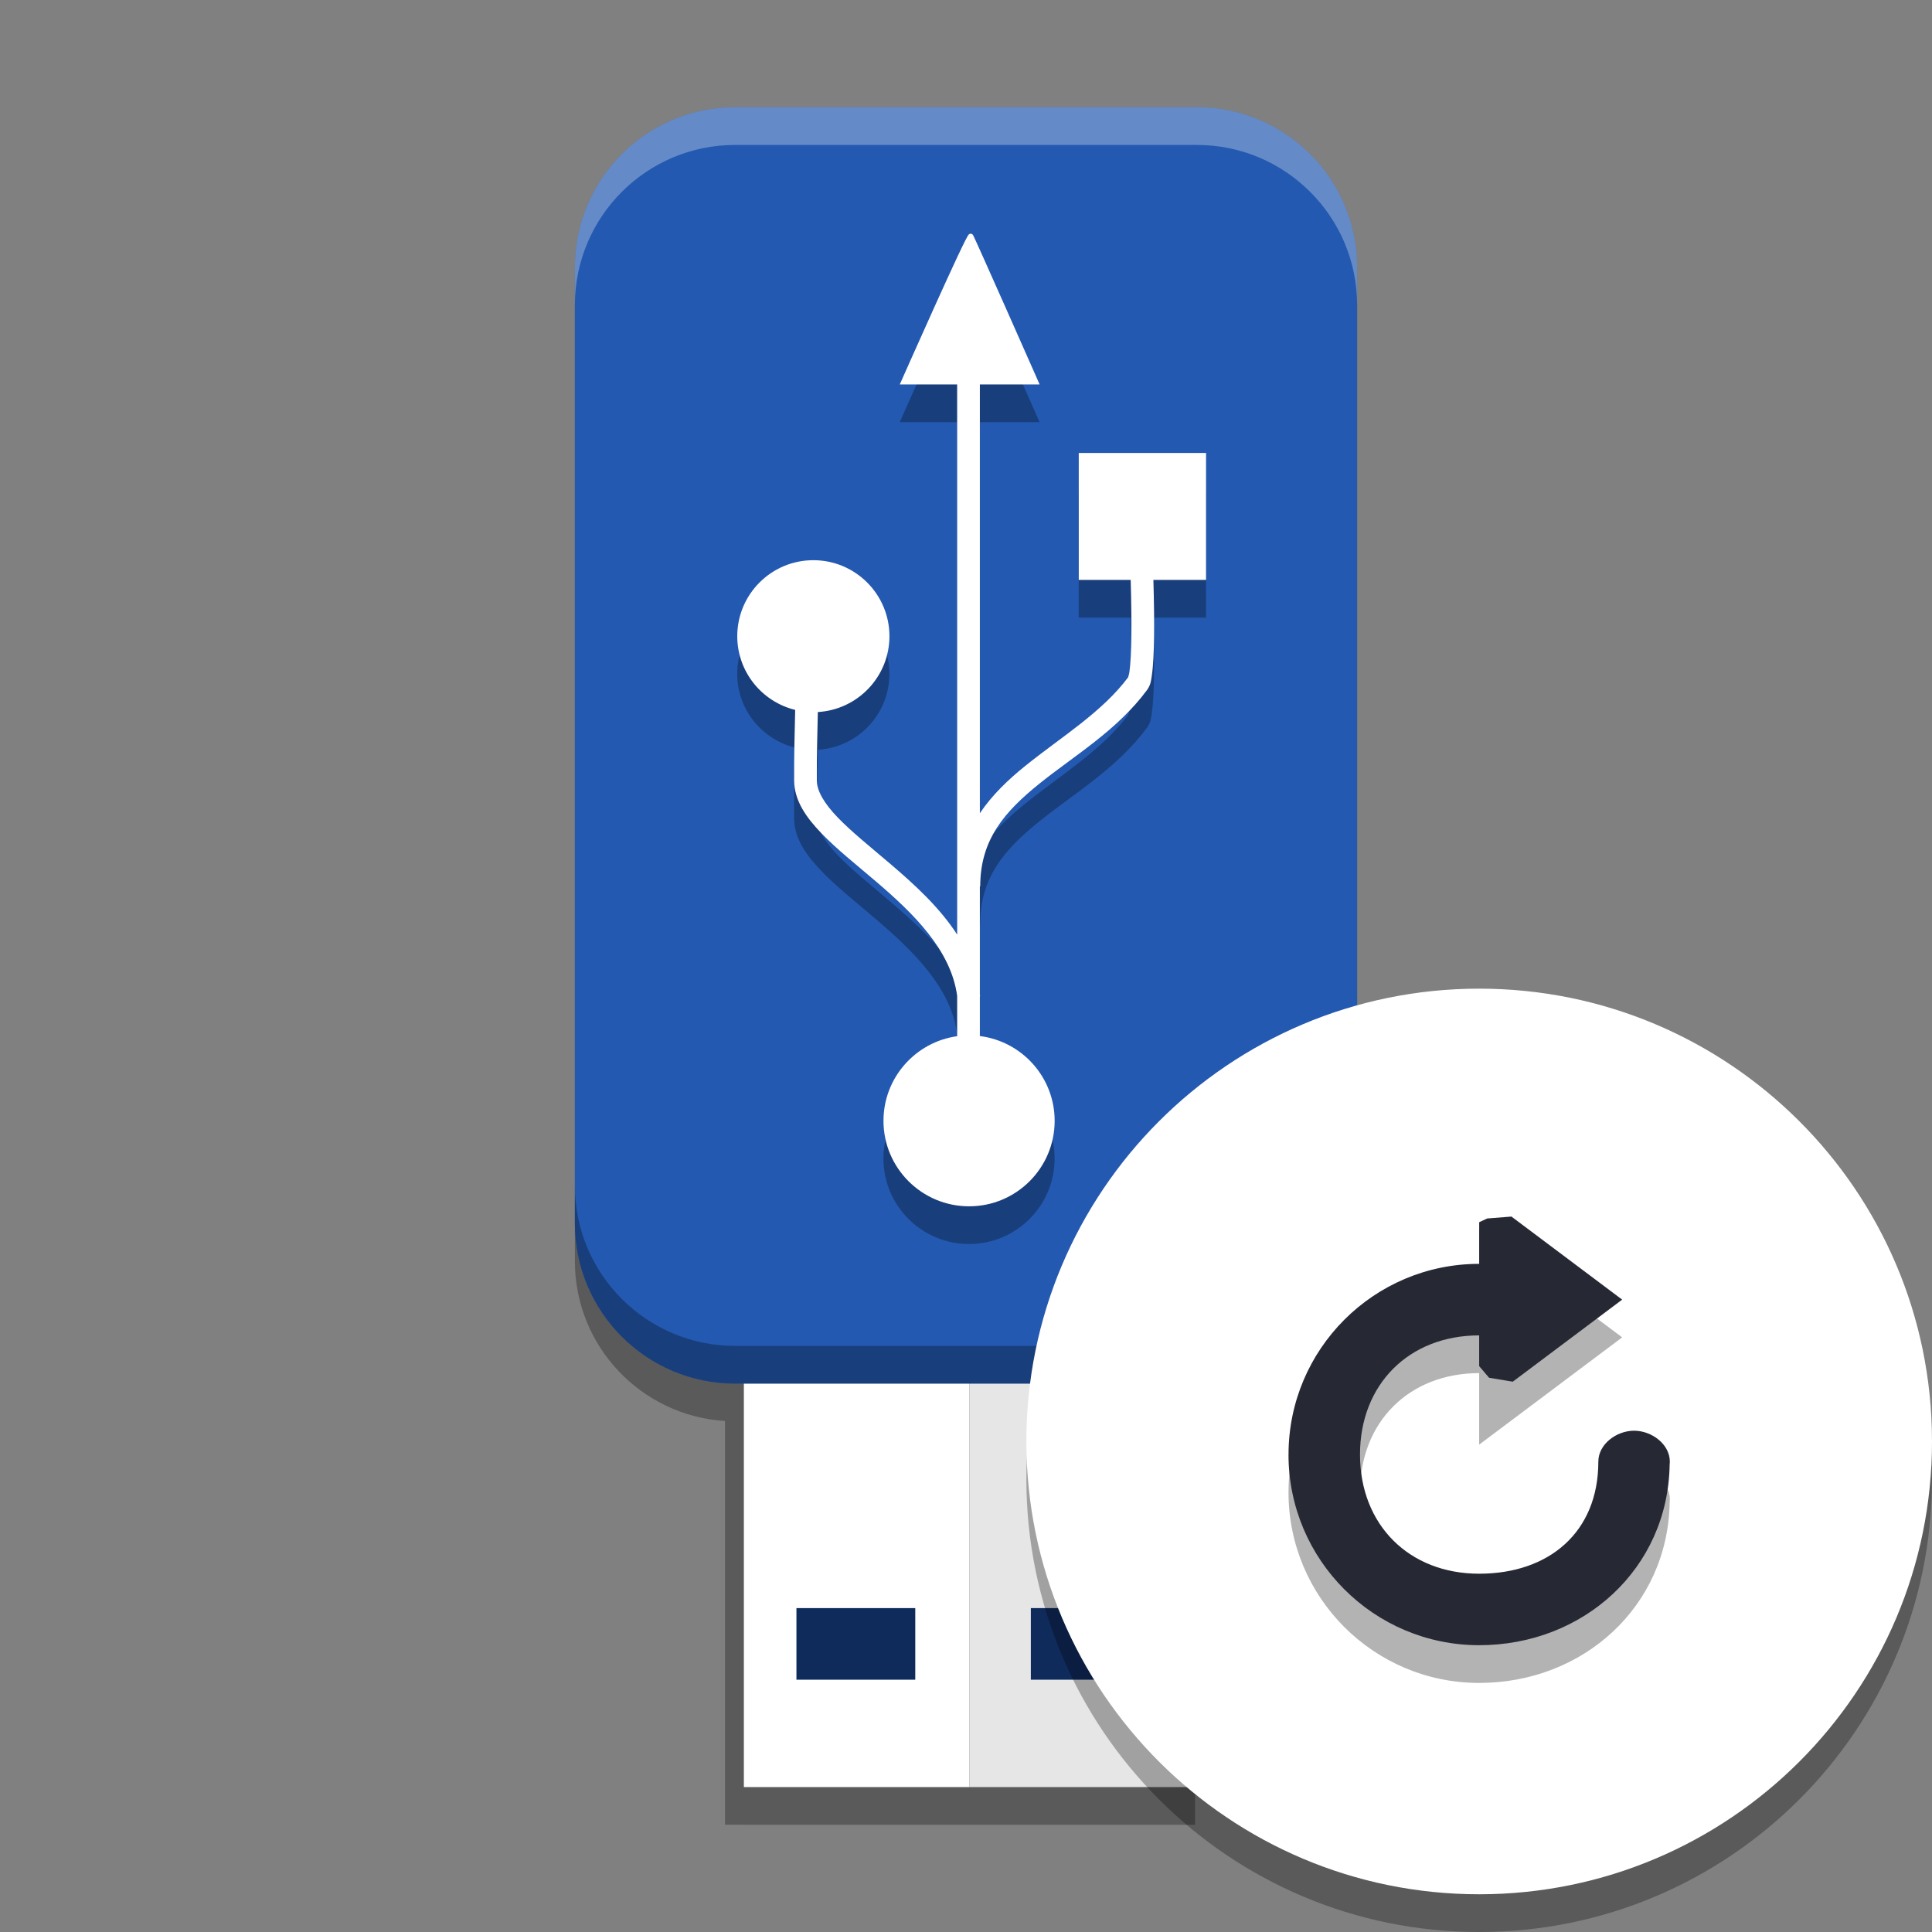 <?xml version="1.0" encoding="UTF-8" standalone="no"?>
<svg
   width="512"
   height="512"
   version="1.1"
   viewBox="0 0 384 384"
   id="svg34"
   sodipodi:docname="djaler.formatter.svg"
   inkscape:version="1.2 (dc2aedaf03, 2022-05-15)"
   xmlns:inkscape="http://www.inkscape.org/namespaces/inkscape"
   xmlns:sodipodi="http://sodipodi.sourceforge.net/DTD/sodipodi-0.dtd"
   xmlns="http://www.w3.org/2000/svg"
   xmlns:svg="http://www.w3.org/2000/svg">
  <rect x="0" y="0" width="384" height="384" fill="#808080" stroke="none"/>
  <defs
     id="defs38" />
  <sodipodi:namedview
     id="namedview36"
     pagecolor="#505050"
     bordercolor="#ffffff"
     borderopacity="1"
     inkscape:showpageshadow="0"
     inkscape:pageopacity="0"
     inkscape:pagecheckerboard="1"
     inkscape:deskcolor="#505050"
     showgrid="false"
     inkscape:zoom="1.7070312"
     inkscape:cx="256"
     inkscape:cy="255.12128"
     inkscape:window-width="1574"
     inkscape:window-height="1080"
     inkscape:window-x="172"
     inkscape:window-y="-1"
     inkscape:window-maximized="1"
     inkscape:current-layer="svg34" />
  <g
     transform="translate(-.001 -3.747)"
     id="g24">
    <g
       fill-rule="evenodd"
       id="g12">
      <path
         transform="scale(.75)"
         d="m194.83 43.406c-23.458 0-42.479 19.005-42.479 42.453v253.36c0 22.541 17.581 40.968 39.781 42.359v106.99h5v0.018h119.57v-106.92h0.475c23.464 0 42.479-19.005 42.479-42.453v-253.36c0-23.448-19.015-42.453-42.479-42.453h-122.34z"
         opacity=".3"
         stroke-width="1.333"
         id="path2" />
      <path
         d="m147.85 273.43h44.84v85.512h-44.84z"
         fill="#fff"
         id="path4" />
      <path
         d="m192.68 273.43h44.84v85.512h-44.84z"
         fill="#e6e6e6"
         id="path6" />
      <path
         d="m146.12 25.055h91.758c17.598 0 31.859 14.254 31.859 31.84v190.02c0 17.586-14.262 31.84-31.859 31.84h-91.758c-17.594 0-31.859-14.254-31.859-31.84v-190.02c0-17.586 14.266-31.84 31.859-31.84z"
         fill="#2359b0"
         id="path8" />
      <path
         d="m158.3 323.37v14.23h23.617v-14.23zm46.59 0v14.23h23.781v-14.23z"
         fill="#0f2b5c"
         id="path10" />
    </g>
    <path
       d="m192.92 57.691c-0.15 0.005-0.226 0.056-0.275 0.089-0.099 0.066-0.124 0.106-0.157 0.146-0.065 0.081-0.114 0.162-0.176 0.267-0.124 0.21-0.28 0.507-0.476 0.892-0.391 0.771-0.929 1.885-1.563 3.234-1.268 2.699-2.924 6.335-4.572 9.984-3.296 7.298-6.554 14.65-6.554 14.65l-0.311 0.702h11.402v109.34c-3.525-5.444-8.526-9.989-13.255-14.023-3.95-3.369-7.76-6.42-10.471-9.236-2.71-2.816-4.15-5.279-4.165-7.356v-1e-3c-0.036-5.375 0.113-8.878 0.199-13.614 7.933-0.459 14.232-7.036 14.232-15.073 0-8.336-6.777-15.105-15.125-15.105-8.344-5e-4 -15.122 6.768-15.122 15.105 0 7.092 4.91 13.029 11.511 14.65-0.085 4.906-0.243 8.445-0.205 14.068 0.027 3.953 2.387 7.302 5.423 10.456s6.919 6.232 10.796 9.539c7.593 6.477 14.938 13.694 16.181 22.774v8.014c-8.269 1.152-14.646 8.248-14.646 16.825 0 9.376 7.624 16.988 17.011 16.988 9.391 4e-3 17.011-7.612 17.011-16.988 0-8.653-6.487-15.797-14.865-16.853v-7.885l0.047-5e-3c-0.013-0.123-0.032-0.243-0.047-0.365v-21.495h0.07c0-9.4 4.961-14.933 11.792-20.439s15.455-10.566 21.387-18.621l0.031-0.045 0.031-0.047c0.675-1.018 0.715-1.752 0.866-2.751 0.15-0.999 0.246-2.173 0.316-3.492 0.14-2.638 0.161-5.844 0.129-9.012-0.024-2.309-0.077-4.495-0.133-6.502h10.468v-25.23h-25.301v25.23h10.32c0.057 2.02 0.111 4.228 0.135 6.546 0.032 3.117 0.01 6.264-0.122 8.729-0.065 1.232-0.158 2.297-0.272 3.059-0.112 0.744-0.381 1.237-0.161 0.91-5.211 7.034-13.357 11.938-20.525 17.716-3.409 2.748-6.602 5.796-9.029 9.412v-85.224h11.875l-0.309-0.702s-3.148-7.13-6.337-14.316c-1.594-3.593-3.201-7.199-4.427-9.936-0.613-1.368-1.13-2.519-1.506-3.343-0.188-0.412-0.341-0.742-0.453-0.979-0.056-0.118-0.1-0.213-0.136-0.286-0.036-0.072-0.027-0.079-0.108-0.192-0.079-0.11-0.281-0.218-0.431-0.212z"
       color="#000000"
       color-rendering="auto"
       dominant-baseline="auto"
       image-rendering="auto"
       opacity=".3"
       shape-rendering="auto"
       solid-color="#000000"
       style="font-feature-settings:normal;font-variant-alternates:normal;font-variant-caps:normal;font-variant-ligatures:normal;font-variant-numeric:normal;font-variant-position:normal;isolation:auto;mix-blend-mode:normal;shape-padding:0;text-decoration-color:#000000;text-decoration-line:none;text-decoration-style:solid;text-indent:0;text-orientation:mixed;text-transform:none;white-space:normal"
       id="path14" />
    <g
       fill="#e6e6e6"
       id="g18">
      <path
         transform="scale(.75)"
         d="m257.23 66.922c-0.2 0.007-0.301 0.075-0.367 0.119-0.132 0.088-0.166 0.141-0.209 0.195-0.086 0.108-0.152 0.215-0.234 0.355-0.166 0.28-0.374 0.676-0.635 1.19-0.522 1.028-1.239 2.513-2.084 4.312-1.69 3.598-3.898 8.447-6.096 13.312-4.395 9.731-8.738 19.533-8.738 19.533l-0.414 0.936h15.203v145.79c-4.699-7.258-11.368-13.319-17.674-18.697-5.266-4.492-10.347-8.559-13.961-12.314-3.613-3.754-5.533-7.038-5.553-9.809v-2e-3c-0.048-7.167 0.151-11.838 0.266-18.152 10.577-0.612 18.977-9.381 18.977-20.098 0-11.115-9.035-20.141-20.166-20.141-11.125 0-20.162 9.025-20.162 20.141 0 9.456 6.547 17.372 15.348 19.533-0.113 6.542-0.324 11.26-0.273 18.758 0.036 5.271 3.183 9.736 7.231 13.941 4.047 4.205 9.225 8.31 14.395 12.719 10.125 8.636 19.918 18.258 21.574 30.365v10.686c-11.025 1.536-19.527 10.997-19.527 22.434 0 12.501 10.165 22.65 22.682 22.65 12.522 5e-3 22.682-10.149 22.682-22.65 0-11.538-8.649-21.063-19.82-22.471v-10.514l0.062-6e-3c-0.018-0.164-0.043-0.324-0.062-0.486v-28.66h0.094c0-12.534 6.615-19.911 15.723-27.252 9.108-7.341 20.607-14.088 28.516-24.828l0.041-0.061 0.041-0.062c0.9-1.358 0.954-2.335 1.154-3.668s0.329-2.898 0.422-4.656c0.187-3.517 0.215-7.791 0.172-12.016-0.031-3.078-0.103-5.993-0.178-8.67h13.957v-33.641h-33.734v33.641h13.76c0.076 2.693 0.148 5.637 0.18 8.729 0.042 4.156 0.013 8.353-0.162 11.639-0.087 1.643-0.211 3.063-0.363 4.078-0.149 0.992-0.508 1.65-0.215 1.213-6.948 9.378-17.81 15.917-27.367 23.621-4.546 3.664-8.803 7.728-12.039 12.549v-113.63h15.834l-0.412-0.936s-4.198-9.507-8.449-19.088c-2.126-4.79-4.267-9.599-5.902-13.248-0.817-1.825-1.507-3.358-2.008-4.457-0.251-0.549-0.455-0.989-0.604-1.305-0.074-0.158-0.134-0.284-0.182-0.381-0.048-0.096-0.036-0.106-0.145-0.256-0.106-0.147-0.375-0.29-0.574-0.283z"
         color="#000000"
         color-rendering="auto"
         dominant-baseline="auto"
         fill="#fff"
         image-rendering="auto"
         shape-rendering="auto"
         solid-color="#000000"
         style="font-feature-settings:normal;font-variant-alternates:normal;font-variant-caps:normal;font-variant-ligatures:normal;font-variant-numeric:normal;font-variant-position:normal;isolation:auto;mix-blend-mode:normal;shape-padding:0;text-decoration-color:#000000;text-decoration-line:none;text-decoration-style:solid;text-indent:0;text-orientation:mixed;text-transform:none;white-space:normal"
         id="path16" />
    </g>
    <path
       transform="scale(.75)"
       d="m152.35 319.22v10c0 23.448 19.02 42.453 42.479 42.453h122.34c23.463 0 42.479-19.005 42.479-42.453v-10c0 23.448-19.016 42.453-42.479 42.453h-122.34c-23.459 0-42.479-19.005-42.479-42.453z"
       opacity=".3"
       stroke-width="1.333"
       id="path20" />
    <path
       transform="scale(.75)"
       d="m194.83 33.406c-23.457 0-42.479 19.005-42.479 42.453v10c0-23.448 19.021-42.453 42.479-42.453h122.34c23.464 0 42.479 19.005 42.479 42.453v-10c0-23.448-19.015-42.453-42.479-42.453z"
       fill="#fff"
       opacity=".3"
       stroke-width="1.333"
       id="path22" />
  </g>
  <path
     d="m384 293.83c-0.092-49.687-40.435-89.899-90.126-89.828-49.69 0.071-89.923 40.396-89.874 90.083 0.049 49.691 40.352 89.938 90.042 89.917 49.69-0.026 89.958-40.313 89.958-90"
     fill-rule="evenodd"
     opacity=".3"
     stroke-width="1.125"
     id="path26" />
  <path
     d="m384 286.33c-0.092-49.687-40.435-89.899-90.126-89.828-49.69 0.071-89.923 40.396-89.874 90.083 0.049 49.691 40.352 89.938 90.042 89.917 49.69-0.026 89.958-40.313 89.958-90"
     fill="#fff"
     fill-rule="evenodd"
     stroke-width="1.125"
     id="path28" />
  <path
     d="m256.1 296.6c0 20.931 16.968 37.896 37.896 37.896 20.718 0 37.519-15.21 37.859-35.847 0.022-0.21 0.037-0.419 0.037-0.629 0-3.488-3.617-6.155-7.105-6.155-3.488 0-7.105 2.668-7.105 6.155-2e-5 13.952-9.729 22.267-23.685 22.267-13.952 0-23.685-9.733-23.685-23.684 0-13.952 9.733-23.685 23.685-23.685v14.211l28.422-21.316-28.418-21.316v14.204c-20.927 0-37.896 16.965-37.896 37.896z"
     opacity=".3"
     stroke-width=".921"
     id="path30" />
  <path
     d="m 256.1,289.1 c 0,20.931 16.968,37.896 37.896,37.896 20.718,0 37.519,-15.21 37.859,-35.847 0.022,-0.21 0.037,-0.419 0.037,-0.629 0,-3.488 -3.617,-6.155 -7.105,-6.155 -3.488,0 -7.105,2.668 -7.105,6.155 -2e-5,13.952 -9.729,22.267 -23.685,22.267 -13.952,0 -23.685,-9.733 -23.685,-23.684 0,-13.952 9.733,-23.685 23.685,-23.685 v 6.109 l 1.966,2.309 4.711,0.785 21.746,-16.309 -22.01,-16.51 -4.811,0.379 -1.597,0.742 v 8.277 c -20.927,0 -37.896,16.965 -37.896,37.896 z"
     fill="#262833"
     stroke-width="0.921"
     id="path32"
     sodipodi:nodetypes="cscsssssccccccccccc" />
</svg>
